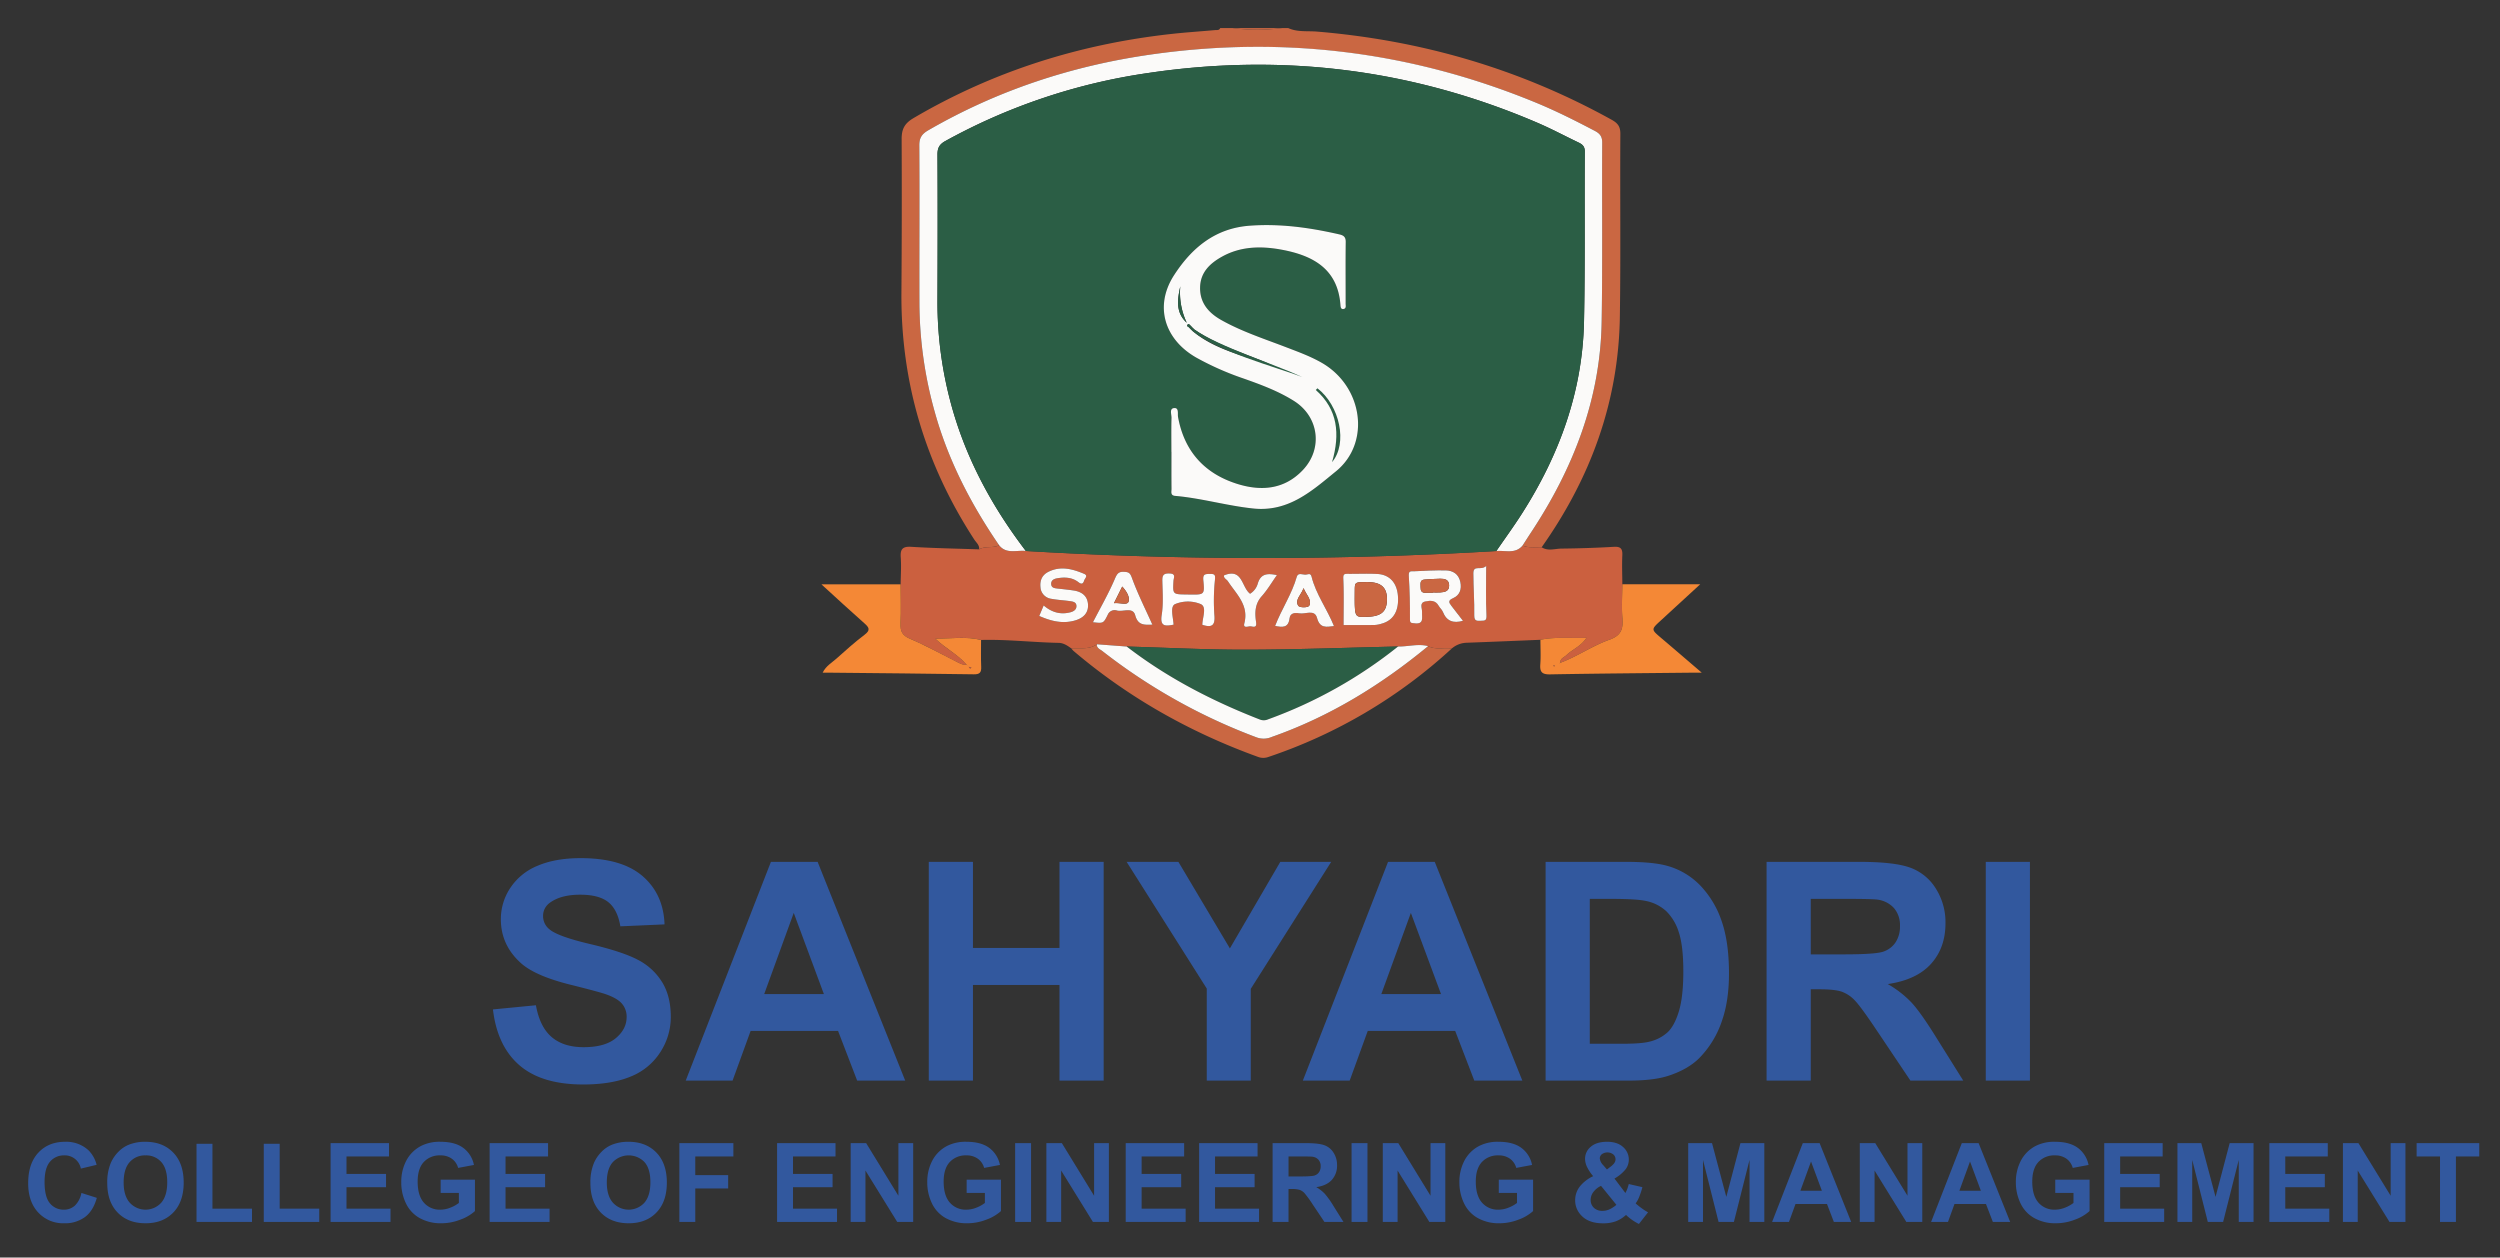 <svg id="Layer_1" data-name="Layer 1" xmlns="http://www.w3.org/2000/svg" viewBox="0 0 1192.806 600"><rect x="0" y="0" width="1192.806" height="600" fill="#333333" stroke="none"/><defs><style>.cls-1{fill:#ca6742;}.cls-2{fill:#cb603f;}.cls-3{fill:#f48836;}.cls-4{fill:#fbfaf9;}.cls-5{fill:#2b5e45;}.cls-6{fill:#fefdfd;}.cls-7{fill:#32589e;}</style></defs><path class="cls-1" d="M467.186,262.118c.194-2.043-1.398-3.248-2.341-4.695-23.342-35.818-35.076-75.021-34.755-117.825q.275-36.616.104-73.234c-.019-4.683,1.316-7.458,5.683-10.025C473.895,33.998,514.927,21.09,558.617,16.229c6.996-.778,14.028-1.241,21.042-1.86.927-.082,2.018.213,2.533-.967h5.901a90.085,90.085,0,0,0,23.606,0h2.951c4.417,2.008,9.22,1.292,13.809,1.677,49.802,4.17,96.714,17.791,140.486,42.053,2.903,1.609,4.187,3.221,4.164,6.728-.188,29.158.211,58.322-.244,87.474-.632,40.505-14.024,76.86-37.303,109.77-3.056-.088-6.163.408-9.12-.793,1.334-2.061,2.646-4.135,4-6.183,20.167-30.51,33.122-63.528,33.739-100.496.476-28.497.124-57.008.277-85.512.016-2.908-1.035-4.358-3.509-5.659-9.278-4.876-18.63-9.595-28.328-13.569q-88.599-36.305-183.431-22.893c-37.676,5.371-73.197,17.051-106.227,36.123-3.029,1.749-4.36,3.536-4.337,7.198.16,25.063-.009,50.129.05,75.193a195.347,195.347,0,0,0,7.263,51.859c6.401,23.121,17.266,44.08,30.758,63.78C473.709,261.686,470.13,260.364,467.186,262.118Z"/><path class="cls-1" d="M611.7,13.402a90.085,90.085,0,0,1-23.606,0Z"/><path class="cls-2" d="M726.441,260.311c2.959,1.202,6.066.705,9.122.794,2.999,1.969,6.272.683,9.39.646,8.349-.101,16.702-.356,25.036-.85,3.348-.198,4.206.966,4.058,4.106-.216,4.572-.012,9.163.012,13.746-.022,5.374-.406,10.777.036,16.113.433,5.226-.575,8.367-6.213,10.364-8.084,2.865-15.263,7.96-23.366,10.981l-.077-.076c-.026-2.018,1.789-2.446,2.917-3.533,2.884-2.778,6.982-4.221,9.582-8.286-7.792.286-14.92-.543-21.969.947-11.727.476-23.454.982-35.183,1.403a11.417,11.417,0,0,0-7.109,2.748c-3.741-.56-7.672.757-11.278-1.137-4.799-1.254-9.563.266-14.347.184-24.035.548-48.07,1.469-72.106,1.525-19.122.044-38.247-.968-57.37-1.512q-7.123-.54-14.247-1.081c-3.719,2.703-8.048,1.655-12.155,1.977-1.858-1.291-3.661-2.604-6.11-2.651-12.333-.233-24.619-1.727-36.975-1.381-7.247-1.797-14.525-.58-21.845-.608,4.859,4.604,10.696,7.547,14.982,12.413l-.026.027c-1.923.223-3.463-.781-5.065-1.583-7.313-3.659-14.481-7.659-21.998-10.836-3.754-1.586-4.616-3.631-4.46-7.307.263-6.203.05-12.427.038-18.641.045-4.25.364-8.521.056-12.745-.29-3.98.758-5.426,5.047-5.159,10.774.669,21.578.845,32.37,1.219,2.944-1.754,6.523-.432,9.512-1.964,3.502,4.401,8.422,2.206,12.755,2.739a1893.785,1893.785,0,0,0,224.474.023C718.193,262.502,722.951,264.447,726.441,260.311Zm-28.423,35.886c-1.835-2.38-3.663-4.81-5.558-7.187-1.246-1.564-1.586-2.558.777-3.576,3.301-1.422,4.237-4.337,3.529-7.743-.789-3.798-3.519-5.498-7.083-5.555-5.057-.082-10.123.188-15.178.44-1.032.051-2.505-.438-2.35,1.958.452,6.996.595,14.021.562,21.033-.009,1.808.671,1.619,1.876,1.797,5.088.754,3.762-2.727,3.894-5.494.081-1.705-1.409-4.256,1.546-4.89,2.389-.513,4.919-.661,6.412,2.1.539.996,1.553,1.77,1.955,2.8C690.186,296.462,693.51,297.511,698.018,296.196Zm-56.974,2.034c5.091,0,9.975.04,14.857-.03a13.576,13.576,0,0,0,3.354-.649c5.682-1.578,8.346-6.261,7.709-13.477-.536-6.072-4.001-9.896-9.786-10.221-4.715-.265-9.457-.013-14.186-.066-1.78-.02-2.167.291-2.073,2.397C641.243,283.453,641.043,290.746,641.043,298.23Zm-145.198-4.343c5.654,2.496,11.283,3.883,17.218,2.112,3.794-1.132,6.395-3.548,6.047-7.798-.329-4.019-3.116-5.903-6.869-6.468-2.582-.389-5.185-.634-7.78-.934-1.335-.154-2.76-.333-2.908-2.003-.164-1.849,1.231-2.591,2.739-2.859,3.637-.646,7.252-.524,10.287,1.855,1.617,1.268,2.265.592,2.717-.845.321-1.021,2.042-2.287-.05-3.166-5.534-2.324-11.173-3.875-17-.969-2.973,1.483-4.14,4.023-3.825,7.282a5.953,5.953,0,0,0,5.257,5.622c2.875.551,5.829.676,8.735,1.089,1.435.204,3.156.414,3.184,2.356.026,1.729-1.383,2.572-2.84,2.961-4.747,1.265-8.958.061-12.8-3.247C497.208,290.649,496.521,292.281,495.845,293.887Zm64.108,4.151c-.232-3.576-1.789-8.639.706-9.798a15.963,15.963,0,0,1,12.326.036c2.917,1.44.701,6.418.667,9.835,4.242,1.376,6.248.645,5.764-4.594a96.893,96.893,0,0,1,.244-16.641c.183-2.262.294-3.105-2.33-3.048-2.388.052-3.503.019-3.187,3.18.671,6.707.382,6.736-6.173,6.657-.654-.008-1.308-.018-1.962-.026-6.478-.079-6.473-.078-6.111-6.467.089-1.564,1.33-3.474-1.965-3.567-3.01-.085-3.416,1.092-3.355,3.672.127,5.387.533,10.878-.307,16.146C553.389,298.948,555.933,298.852,559.953,298.038Zm-10.126-.001c-3.396-7.575-6.997-14.73-9.72-22.206-.841-2.31-1.393-2.867-3.577-2.994-2.538-.147-3.41.517-4.513,3.117-3.028,7.137-6.933,13.903-10.549,20.928,4.914.566,5.006.612,7.068-3.566a3.541,3.541,0,0,1,4.457-1.997c2.96.693,7.524-1.834,8.643,2.252C542.971,298.449,545.998,298.163,549.827,298.036Zm86.641.675c-3.319-8.256-8.64-15.204-10.706-23.646-.457-1.868-1.876-.931-2.722-.888-1.46.076-3.715-1.117-4.293.931-2.342,8.299-7.25,15.442-10.367,23.526,3.412.694,6.338,1.088,6.9-3.643.306-2.573,2.611-2.736,4.583-2.354,2.93.567,7.368-2.141,8.525,2.2C629.736,299.893,632.831,299.168,636.468,298.712ZM584.047,274.506c-.395,1.315,1.192,1.866,1.839,2.856,4.013,6.133,10.067,11.353,7.81,20.055-.68,2.622,1.988,1.294,3.057,1.422,1.062.127,3.009.978,2.567-1.953-.655-4.342-.675-8.646,2.674-12.405,2.712-3.044,4.809-6.636,7.251-10.086-4.478-.938-7.756-.767-9.148,4.108a8.387,8.387,0,0,1-3.653,4.79C592.303,280.182,592.945,270.903,584.047,274.506Zm125.056-4.487c-2.561,2.41-6.139-.741-6.135,3.547.007,6.682.557,13.368.43,20.044-.057,2.995,1.467,2.598,3.291,2.577,1.805-.021,2.692-.055,2.552-2.64C708.845,286.247,709.102,278.913,709.102,270.019Z"/><path class="cls-1" d="M681.398,308.276c3.606,1.894,7.537.577,11.278,1.137A243.332,243.332,0,0,1,604.986,361.225a7.014,7.014,0,0,1-4.797-.109c-32.347-11.691-61.861-28.303-88.087-50.628a8.247,8.247,0,0,1-.928-1.118c4.106-.322,8.436.725,12.155-1.978-.123,1.878,1.538,2.39,2.624,3.236a276.761,276.761,0,0,0,73.733,41.246,9.635,9.635,0,0,0,7.077-.258C634.406,341.917,658.918,326.849,681.398,308.276Z"/><path class="cls-3" d="M734.968,305.262c7.049-1.489,14.177-.66,21.969-.947-2.6,4.065-6.698,5.508-9.582,8.286-1.128,1.087-2.943,1.515-2.916,3.533q-.2.226-.402.451l.478-.375c8.104-3.021,15.282-8.116,23.366-10.981,5.638-1.998,6.645-5.138,6.213-10.364-.442-5.336-.058-10.739-.036-16.113,11.895 0,23.789 0,37.174 0-7.019,6.449-12.972,11.918-18.925,17.388-4.573,4.202-4.547,4.172.374,8.338,6.076,5.143,12.105,10.342,19.274,16.476-2.956,0-4.502-.014-6.049.002-22.114.238-44.229.395-66.34.804-3.757.069-4.922-1.069-4.656-4.714C735.195,313.138,734.97,309.192,734.968,305.262Zm6.265,12.263c.023.108.01.267.076.312a.995.995,0,0,0,.382.077l-.103-.532Z"/><path class="cls-3" d="M429.713,278.803c.013,6.215.226,12.438-.038,18.641-.156,3.676.706,5.721,4.46,7.307,7.517,3.176,14.685,7.177,21.998,10.836,1.602.801,3.142,1.805,5.065,1.583q.501.481,1.001.963c.346.402.56,1.269,1.276.36q-.643-.175-1.286-.35-.483-.5-.965-1c-4.286-4.867-10.123-7.81-14.982-12.413,7.321.027,14.598-1.189,21.845.608.004,4.249-.124,8.503.061,12.744.117,2.683-.586,3.694-3.513,3.648-22.885-.356-45.773-.546-68.661-.785-.964-.01-1.929-.001-3.465-.001,1.603-3.247,4.354-4.72,6.523-6.663,4.381-3.925,8.775-7.865,13.459-11.41,2.921-2.211,2.22-3.466-.07-5.48-6.582-5.791-13.001-11.766-20.493-18.587Z"/><path class="cls-4" d="M489.453,262.893c-4.333-.533-9.253,1.661-12.755-2.739-13.492-19.7-24.357-40.66-30.758-63.78a195.347,195.347,0,0,1-7.263-51.859c-.059-25.064.109-50.13-.05-75.193-.023-3.662,1.308-5.449,4.337-7.198,33.031-19.071,68.551-30.752,106.227-36.123Q644.02,12.482,732.621,48.893c9.698,3.974,19.05,8.693,28.328,13.569,2.474,1.3,3.525,2.751,3.509,5.659-.153,28.504.199,57.015-.277,85.512-.617,36.968-13.572,69.987-33.739,100.496-1.353,2.047-2.666,4.122-4,6.183-3.492,4.136-8.249,2.191-12.515,2.605,4.069-5.927,8.308-11.745,12.177-17.8,17.87-27.972,28.97-58.265,29.667-91.693.563-27.01.2-54.039.38-81.058.017-2.486-1.131-3.479-3.021-4.381-6.49-3.097-12.844-6.504-19.444-9.341C673.983,32.976,611.942,25.275,547.724,34.851a283.891,283.891,0,0,0-96.657,32.427c-2.827,1.567-3.798,3.269-3.78,6.491.128,23.254.082,46.509-.009,69.763a185.312,185.312,0,0,0,5.685,46.148C459.777,216.754,472.619,240.814,489.453,262.893Z"/><path class="cls-5" d="M489.453,262.893c-16.834-22.079-29.676-46.139-36.49-73.213a185.312,185.312,0,0,1-5.685-46.148c.091-23.254.137-46.509.009-69.763-.018-3.222.953-4.923,3.78-6.491a283.891,283.891,0,0,1,96.657-32.427c64.218-9.576,126.259-1.875,185.962,23.793,6.6,2.838,12.954,6.244,19.444,9.341,1.89.902,3.038,1.895,3.021,4.381-.18,27.02.183,54.048-.38,81.058-.697,33.428-11.797,63.721-29.667,91.693-3.868,6.055-8.108,11.873-12.177,17.8A1893.97,1893.97,0,0,1,489.453,262.893Zm69.441-47.338h.036c0,5.896-.034,11.792.026,17.687.014,1.32-.641,3.148,1.714,3.353,12.57,1.097,24.712,4.704,37.291,6.02,16.89,1.767,28.052-8.463,39.459-17.741,16.711-13.593,12.917-40.54-6.874-51.83-5.402-3.081-11.267-5.205-17.069-7.434-10.368-3.982-20.969-7.407-30.718-12.88-6.13-3.442-10.295-8.221-10.17-15.575.123-7.236,4.753-11.559,10.609-14.786,8.947-4.931,18.673-5.024,28.245-3.253,14.807,2.739,26.862,9.025,28.119,26.454.069.962.234,2.176,1.601,1.829,1.254-.318.868-1.6.87-2.512.016-9.826-.08-19.654.045-29.479.03-2.364-1.061-3.121-3.034-3.575-14.097-3.24-28.23-5.215-42.827-4.143-16.633,1.221-27.792,10.821-36.068,23.636-9.504,14.715-4.599,30.627,10.668,39.318a137.161,137.161,0,0,0,22.392,9.91c8.331,2.938,16.62,6.001,24.15,10.729,11.872,7.454,13.952,22.669,4.324,32.912-8.805,9.368-19.901,10.263-31.308,6.7-15.653-4.89-25.346-15.561-28.312-31.995-.268-1.484.561-4.47-1.933-4.193-2.285.254-1.139,3.014-1.182,4.635C558.806,204.743,558.895,210.15,558.895,215.555Z"/><path class="cls-5" d="M537.575,308.472c19.123.543,38.248,1.556,57.37,1.512,24.036-.056,48.071-.977,72.106-1.525a217.949,217.949,0,0,1-62.002,34.749,5.062,5.062,0,0,1-3.792.157C578.506,334.51,556.981,323.424,537.575,308.472Z"/><path class="cls-4" d="M537.575,308.472c19.406,14.952,40.931,26.037,63.682,34.893a5.062,5.062,0,0,0,3.792-.157,217.949,217.949,0,0,0,62.002-34.749c4.784.083,9.548-1.437,14.347-.183-22.48,18.573-46.993,33.641-74.637,43.34a9.635,9.635,0,0,1-7.077.258,276.761,276.761,0,0,1-73.733-41.246c-1.086-.847-2.747-1.358-2.624-3.236Q530.452,307.932,537.575,308.472Z"/><path class="cls-4" d="M698.018,296.196c-4.508,1.314-7.831.265-9.619-4.316-.402-1.029-1.416-1.803-1.955-2.8-1.493-2.761-4.023-2.613-6.412-2.1-2.955.634-1.465,3.185-1.546,4.89-.131,2.767,1.195,6.248-3.894,5.494-1.205-.179-1.885.011-1.876-1.797.033-7.012-.11-14.037-.562-21.033-.155-2.397,1.318-1.907,2.35-1.958,5.055-.252,10.121-.522,15.178-.44,3.564.057,6.293,1.757,7.083,5.555.708,3.406-.228,6.321-3.529,7.743-2.363,1.018-2.023,2.012-.777,3.576C694.354,291.386,696.183,293.816,698.018,296.196Zm-14.316-13.381-0-.131c1.145,0,2.295.063,3.435-.013,2.249-.15,4.408-.582,4.269-3.529-.125-2.651-2.171-3.033-4.218-3.025-2.45.01-4.898.254-7.348.384-2.561.135-2.005,2.012-2.048,3.588-.047,1.723.451,2.866,2.474,2.739C681.407,282.756,682.556,282.815,683.702,282.815Z"/><path class="cls-4" d="M641.043,298.23c0-7.483.2-14.777-.125-22.047-.094-2.106.293-2.417,2.073-2.397,4.729.053,9.471-.199,14.186.066,5.785.325,9.251,4.149,9.786,10.221.637,7.216-2.027,11.9-7.709,13.477a13.576,13.576,0,0,1-3.354.649C651.018,298.27,646.134,298.23,641.043,298.23Zm11.416-20.507c-6.047-.016-6.047-.016-6.08,3.972-.105,12.654-.105,12.654,4.622,12.643,7.77-.017,10.627-2.191,10.746-8.178C661.864,280.355,658.985,277.74,652.459,277.723Z"/><path class="cls-4" d="M495.845,293.887c.676-1.606,1.364-3.237,2.111-5.013,3.842,3.309,8.053,4.512,12.8,3.247,1.457-.388,2.866-1.232,2.84-2.961-.029-1.942-1.749-2.152-3.184-2.356-2.905-.413-5.859-.538-8.735-1.089a5.953,5.953,0,0,1-5.257-5.622c-.315-3.259.852-5.799,3.825-7.282,5.828-2.906,11.466-1.356,17.0.969,2.091.878.37,2.145.05,3.166-.452,1.437-1.1,2.113-2.717.845-3.035-2.38-6.65-2.501-10.287-1.855-1.508.268-2.903,1.01-2.739,2.859.148,1.671,1.573,1.849,2.908,2.003,2.595.3,5.198.546,7.78.934,3.754.565,6.54,2.449,6.869,6.468.348,4.25-2.252,6.666-6.047,7.798C507.128,297.769,501.499,296.383,495.845,293.887Z"/><path class="cls-6" d="M559.953,298.038c-4.02.814-6.563.91-5.682-4.617.84-5.268.434-10.759.307-16.146-.061-2.579.345-3.757,3.355-3.672,3.295.093,2.054,2.003,1.965,3.567-.363,6.389-.368,6.388,6.111,6.467.654.008,1.308.018,1.962.026,6.555.079,6.843.05,6.173-6.657-.316-3.16.799-3.127,3.187-3.18,2.624-.058,2.513.785,2.33,3.048a96.893,96.893,0,0,0-.244,16.641c.483,5.239-1.522,5.97-5.764,4.594.034-3.417,2.251-8.394-.667-9.835a15.963,15.963,0,0,0-12.326-.036C558.164,289.398,559.72,294.462,559.953,298.038Z"/><path class="cls-4" d="M549.827,298.036c-3.828.126-6.856.412-8.191-4.465-1.118-4.087-5.682-1.559-8.643-2.252a3.541,3.541,0,0,0-4.457,1.997c-2.061,4.178-2.154,4.132-7.068,3.566,3.616-7.026,7.521-13.791,10.549-20.928,1.103-2.6,1.975-3.264,4.513-3.117,2.183.127,2.736.684,3.577,2.994C542.829,283.306,546.431,290.462,549.827,298.036Zm-18.326-10.262c2.921-.274,6.253,1.08,6.904-.617.841-2.191-.891-5.02-2.963-7.297C534.146,282.464,533.015,284.733,531.501,287.775Z"/><path class="cls-4" d="M636.468,298.712c-3.637.456-6.732,1.181-8.079-3.873-1.157-4.341-5.595-1.633-8.525-2.2-1.971-.382-4.277-.219-4.583,2.354-.562,4.73-3.489,4.337-6.9,3.643,3.117-8.084,8.024-15.228,10.367-23.526.578-2.048,2.832-.855,4.293-.931.846-.044,2.265-.98,2.722.888C627.828,283.508,633.149,290.455,636.468,298.712Zm-14.525-18.113c-1,3.223-4.204,5.376-2.591,8.312.634,1.155,4.866,1.104,5.355-.003C625.971,286.045,623.189,283.764,621.942,280.599Z"/><path class="cls-4" d="M584.047,274.506c8.899-3.603,8.257,5.676,12.397,8.785a8.387,8.387,0,0,0,3.653-4.79c1.391-4.875,4.67-5.047,9.148-4.108-2.442,3.451-4.539,7.042-7.251,10.086-3.348,3.759-3.328,8.064-2.674,12.405.442,2.931-1.505,2.08-2.567,1.953-1.069-.127-3.738,1.201-3.057-1.422,2.257-8.702-3.797-13.922-7.81-20.055C585.238,276.372,583.651,275.821,584.047,274.506Z"/><path class="cls-4" d="M709.102,270.019c0,8.895-.257,16.229.138,23.527.14,2.585-.747,2.619-2.552,2.64-1.824.021-3.348.418-3.291-2.577.127-6.676-.423-13.362-.43-20.044C702.963,269.277,706.541,272.429,709.102,270.019Z"/><path class="cls-2" d="M741.233,317.525l.355-.143.103.532a.995.995,0,0,1-.382-.077C741.243,317.791,741.255,317.633,741.233,317.525Z"/><path class="cls-2" d="M744.515,316.211l-.478.375q.201-.225.402-.451Z"/><path class="cls-2" d="M462.191,318.143l1.286.35c-.716.909-.93.042-1.276-.36Z"/><path class="cls-2" d="M461.226,317.143q.483.5.965 1l.01-.01q-.5-.482-1.001-.963Z"/><path class="cls-4" d="M558.895,215.555c0-5.405-.089-10.811.054-16.212.043-1.621-1.104-4.381,1.182-4.635,2.495-.278,1.666,2.709,1.933,4.193,2.966,16.434,12.659,27.105,28.312,31.995,11.407,3.563,22.503,2.668,31.308-6.7,9.628-10.243,7.548-25.458-4.324-32.912-7.53-4.728-15.82-7.791-24.15-10.729a137.161,137.161,0,0,1-22.392-9.91c-15.267-8.691-20.172-24.603-10.668-39.318,8.277-12.815,19.435-22.414,36.068-23.636,14.597-1.072,28.731.903,42.827,4.143,1.972.453,3.064,1.21,3.034,3.575-.125,9.825-.028,19.652-.045,29.479-.002.912.384,2.194-.87,2.512-1.367.347-1.532-.867-1.601-1.829-1.257-17.429-13.312-23.714-28.119-26.454-9.572-1.771-19.298-1.678-28.245,3.253-5.856,3.228-10.486,7.551-10.609,14.786-.125,7.354,4.04,12.133,10.17,15.575,9.748,5.474,20.349,8.899,30.718,12.88,5.803,2.228,11.668,4.352,17.069,7.434,19.791,11.29,23.585,38.237,6.874,51.83-11.407,9.278-22.568,19.508-39.459,17.741-12.579-1.316-24.721-4.922-37.291-6.02-2.355-.206-1.701-2.033-1.714-3.353-.061-5.895-.026-11.791-.026-17.687Zm9.296-58.408,1.013.963c11.374,9.456,25.797,11.789,39.107,16.745-12.769-5.942-26.671-9.394-38.383-17.616l-.889-.832q-.545-.571-1.091-1.141c-.395-.348-.806-1.001-1.343-.344-.551.675.195.922.619,1.231Q567.708,156.649,568.191,157.147Zm-1.946-3.127a33.486,33.486,0,0,1-3.107-17.396C561.829,142.837,560.763,149.015,566.245,154.02Z"/><path class="cls-1" d="M683.702,282.815c-1.146,0-2.295-.059-3.436.013-2.023.128-2.521-1.016-2.474-2.739.043-1.576-.513-3.453,2.048-3.588,2.45-.13,4.898-.374,7.348-.384,2.047-.008,4.092.374,4.218,3.025.139,2.947-2.02,3.379-4.269,3.529-1.14.076-2.29.013-3.435.013Z"/><path class="cls-1" d="M652.459,277.723c6.526.017,9.404,2.632,9.288,8.438-.12,5.987-2.977,8.161-10.746,8.178-4.727.01-4.727.01-4.622-12.643C646.413,277.707,646.413,277.707,652.459,277.723Z"/><path class="cls-1" d="M531.501,287.775c1.515-3.041,2.645-5.311,3.941-7.914,2.072,2.277,3.803,5.106,2.963,7.297C537.754,288.854,534.422,287.501,531.501,287.775Z"/><path class="cls-1" d="M621.942,280.599c1.247,3.165,4.028,5.446,2.764,8.309-.489,1.107-4.721,1.158-5.355.003C617.739,285.975,620.942,283.822,621.942,280.599Z"/><path class="cls-5" d="M569.928,157.237c11.712,8.223,38.636,16.692,51.405,22.634-13.31-4.956-40.756-12.306-52.13-21.762Z"/><path class="cls-5" d="M628.577,185.263c10.608,8.168,14.586,26.251,6.965,35.244,3.917-13.486,2.757-25.127-7.757-34.444Z"/><path class="cls-5" d="M566.245,154.02c-5.482-5.005-4.416-11.183-3.107-17.396A33.486,33.486,0,0,0,566.245,154.02Z"/><path class="cls-5" d="M567.949,155.264q.545.571,1.09,1.142-.425.371-.849.741l-.966-.996Z"/><path class="cls-5" d="M569.203,158.11l-1.013-.963q.424-.37.849-.741.445.416.889.832Q569.566,157.673,569.203,158.11Z"/><path class="cls-5" d="M567.225,156.151c-.424-.308-1.17-.556-.619-1.231.537-.657.948-.004,1.343.344Q567.587,155.707,567.225,156.151Z"/><path class="cls-7" d="M235.194,481.623l20.503-1.994q1.85,10.323,7.51,15.163,5.66,4.842,15.271,4.841,10.18,0,15.341-4.307,5.161-4.306,5.162-10.074a9.505,9.505,0,0,0-2.171-6.3q-2.173-2.598-7.582-4.521-3.702-1.281-16.872-4.556-16.944-4.2-23.778-10.323-9.611-8.612-9.611-21.001a26.826,26.826,0,0,1,4.52-14.914,28.29,28.29,0,0,1,13.028-10.571q8.506-3.631,20.538-3.631,19.648,0,29.58,8.614,9.931,8.615,10.429,22.995l-21.072.925q-1.354-8.043-5.802-11.568-4.45-3.525-13.348-3.524-9.184,0-14.38,3.774a7.599,7.599,0,0,0-3.346,6.478,8.016,8.016,0,0,0,3.133,6.337q3.986,3.347,19.364,6.976,15.377,3.631,22.745,7.51a29.323,29.323,0,0,1,11.533,10.607q4.164,6.728,4.165,16.623a30.739,30.739,0,0,1-4.983,16.801A29.859,29.859,0,0,1,300.974,513.623q-9.113,3.807-22.709,3.809-19.792,0-30.398-9.148Q237.258,499.136,235.194,481.623Z"/><path class="cls-7" d="M431.894,515.58h-22.923L399.857,491.874H358.14L349.527,515.58H327.172l40.65-104.366H390.105Zm-38.8-41.29L378.714,435.562l-14.095,38.728Z"/><path class="cls-7" d="M443.142,515.58V411.214h21.073v41.078h41.29V411.214H526.577V515.58H505.505V469.947H464.215v45.633Z"/><path class="cls-7" d="M575.77,515.58V471.656l-38.229-60.442h24.703l24.56,41.291,24.062-41.291h24.276l-38.372,60.583v43.783Z"/><path class="cls-7" d="M726.338,515.58H703.415L694.302,491.874H652.585l-8.614,23.706H621.617l40.65-104.366h22.282Zm-38.799-41.29-14.38-38.728-14.096,38.728Z"/><path class="cls-7" d="M737.444,411.214h38.513q13.029,0,19.863,1.994a34.919,34.919,0,0,1,15.733,9.611,45.608,45.608,0,0,1,9.967,16.908q3.417,10.002,3.416,24.667,0,12.886-3.203,22.212a46.016,46.016,0,0,1-11.177,18.438q-5.482,5.34-14.808,8.329-6.978,2.208-18.651,2.207H737.444Zm21.072,17.656v69.126h15.733q8.827,0,12.744-.997a19.459,19.459,0,0,0,8.507-4.342q3.379-3.061,5.517-10.074,2.136-7.012,2.136-19.114,0-12.102-2.136-18.581a23.893,23.893,0,0,0-5.98-10.11,20.052,20.052,0,0,0-9.753-4.912q-4.415-.997-17.3-.997Z"/><path class="cls-7" d="M842.877,515.58V411.214h44.352q16.728,0,24.311,2.813a23.981,23.981,0,0,1,12.138,10.002,30.072,30.072,0,0,1,4.557,16.445q0,11.746-6.906,19.399-6.906,7.654-20.645,9.647a49.234,49.234,0,0,1,11.283,8.757q4.45,4.77,11.996,16.943l12.743,20.361H911.505l-15.235-22.709q-8.115-12.174-11.105-15.342a16.186,16.186,0,0,0-6.336-4.342q-3.348-1.175-10.607-1.175h-4.271v43.569Zm21.073-60.227H879.54q15.164,0,18.937-1.281a11.354,11.354,0,0,0,5.909-4.414,13.589,13.589,0,0,0,2.135-7.832,12.516,12.516,0,0,0-2.812-8.507,12.911,12.911,0,0,0-7.937-4.093q-2.564-.356-15.378-.356H863.95Z"/><path class="cls-7" d="M947.456,515.58V411.214h21.072V515.58Z"/><path class="cls-7" d="M38.835,569.185l7.36,2.335q-1.693,6.154-5.629,9.142a16.059,16.059,0,0,1-9.989,2.988,16.172,16.172,0,0,1-12.31-5.117q-4.821-5.116-4.821-13.99,0-9.386,4.847-14.579,4.847-5.193,12.745-5.193A15.638,15.638,0,0,1,42.246,548.848a14.836,14.836,0,0,1,3.847,6.924l-7.514,1.795a7.768,7.768,0,0,0-7.925-6.309A8.554,8.554,0,0,0,23.871,554.259q-2.603,3.002-2.603,9.721,0,7.13,2.564,10.155a8.328,8.328,0,0,0,6.668,3.026,7.604,7.604,0,0,0,5.206-1.924A11.171,11.171,0,0,0,38.835,569.185Z"/><path class="cls-7" d="M51.171,564.44a23.912,23.912,0,0,1,1.719-9.642,17.681,17.681,0,0,1,3.501-5.155,14.622,14.622,0,0,1,4.86-3.385,20.644,20.644,0,0,1,8.104-1.488q8.309,0,13.297,5.155,4.987,5.154,4.988,14.335,0,9.105-4.95,14.247-4.95,5.141-13.233,5.142-8.386,0-13.336-5.117Q51.171,573.416,51.171,564.44Zm7.822-.256q0,6.386,2.95,9.681a10.138,10.138,0,0,0,14.938.025q2.91-3.27,2.911-9.809,0-6.463-2.834-9.643a9.588,9.588,0,0,0-7.527-3.18,9.65,9.65,0,0,0-7.565,3.219Q58.993,557.695,58.993,564.184Z"/><path class="cls-7" d="M93.768,583.008V545.719h7.591v30.954h18.875V583.008Z"/><path class="cls-7" d="M125.85,583.008V545.719H133.441v30.954h18.875V583.008Z"/><path class="cls-7" d="M157.727,583.008v-37.596h27.877v6.36H165.319v8.335h18.875v6.334H165.319v10.233h21.003V583.008Z"/><path class="cls-7" d="M210.249,569.185V562.851h16.362V577.828a20.605,20.605,0,0,1-6.912,4.065,25.157,25.157,0,0,1-9.168,1.757,20.572,20.572,0,0,1-10.284-2.475,15.735,15.735,0,0,1-6.591-7.079,22.863,22.863,0,0,1-2.205-10.014,21.646,21.646,0,0,1,2.462-10.439,16.582,16.582,0,0,1,7.206-7,19.44,19.44,0,0,1,9.002-1.873q7.001,0,10.937,2.937a13.258,13.258,0,0,1,5.065,8.116l-7.54,1.411a7.962,7.962,0,0,0-2.988-4.373,9.038,9.038,0,0,0-5.475-1.603,10.285,10.285,0,0,0-7.912,3.155q-2.936,3.154-2.936,9.36,0,6.693,2.975,10.041a9.932,9.932,0,0,0,7.796,3.347,13.068,13.068,0,0,0,4.782-.937,16.363,16.363,0,0,0,4.116-2.269v-4.77Z"/><path class="cls-7" d="M233.612,583.008v-37.596h27.877v6.36H241.203v8.335h18.875v6.334H241.203v10.233H262.207V583.008Z"/><path class="cls-7" d="M281.697,564.44a23.912,23.912,0,0,1,1.719-9.642,17.681,17.681,0,0,1,3.501-5.155,14.623,14.623,0,0,1,4.86-3.385,20.644,20.644,0,0,1,8.104-1.488q8.309,0,13.297,5.155,4.987,5.154,4.988,14.335,0,9.105-4.95,14.247-4.95,5.141-13.233,5.142-8.386,0-13.336-5.117Q281.697,573.416,281.697,564.44Zm7.822-.256q0,6.386,2.95,9.681a10.138,10.138,0,0,0,14.938.025q2.91-3.27,2.911-9.809,0-6.463-2.834-9.643a10.498,10.498,0,0,0-15.092.039Q289.519,557.695,289.519,564.184Z"/><path class="cls-7" d="M324.14,583.008v-37.596h25.774v6.36h-18.183v8.899h15.695V567.031H331.732v15.977Z"/><path class="cls-7" d="M370.765,583.008v-37.596h27.877v6.36H378.356v8.335H397.231v6.334H378.356v10.233h21.004V583.008Z"/><path class="cls-7" d="M405.873,583.008v-37.596h7.386l15.388,25.106v-25.106h7.053v37.596h-7.617L412.926,558.491V583.008Z"/><path class="cls-7" d="M461.216,569.185V562.851H477.578V577.828a20.619,20.619,0,0,1-6.911,4.065,25.164,25.164,0,0,1-9.168,1.757,20.569,20.569,0,0,1-10.284-2.475,15.729,15.729,0,0,1-6.591-7.079,22.864,22.864,0,0,1-2.206-10.014,21.64,21.64,0,0,1,2.462-10.439,16.582,16.582,0,0,1,7.206-7,19.44,19.44,0,0,1,9.002-1.873q7,0,10.937,2.937a13.262,13.262,0,0,1,5.066,8.116l-7.54,1.411a7.966,7.966,0,0,0-2.988-4.373,9.037,9.037,0,0,0-5.475-1.603,10.282,10.282,0,0,0-7.911,3.155q-2.938,3.154-2.937,9.36,0,6.693,2.975,10.041a9.932,9.932,0,0,0,7.796,3.347,13.074,13.074,0,0,0,4.784-.937,16.378,16.378,0,0,0,4.116-2.269v-4.77Z"/><path class="cls-7" d="M484.348,583.008v-37.596h7.591v37.596Z"/><path class="cls-7" d="M499.248,583.008v-37.596H506.634l15.388,25.106v-25.106h7.053v37.596h-7.617L506.301,558.491V583.008Z"/><path class="cls-7" d="M537.101,583.008v-37.596h27.876v6.36H544.692v8.335h18.875v6.334H544.692v10.233h21.003V583.008Z"/><path class="cls-7" d="M572.133,583.008v-37.596H600.009v6.36H579.723v8.335h18.875v6.334H579.723v10.233h21.003V583.008Z"/><path class="cls-7" d="M607.19,583.008v-37.596h15.977q6.027,0,8.759,1.013a8.638,8.638,0,0,1,4.372,3.603,10.837,10.837,0,0,1,1.642,5.924,10.032,10.032,0,0,1-2.488,6.988q-2.487,2.757-7.436,3.475a17.744,17.744,0,0,1,4.065,3.154A42.969,42.969,0,0,1,636.4,575.673l4.591,7.335h-9.078l-5.488-8.181a53.251,53.251,0,0,0-4-5.526,5.837,5.837,0,0,0-2.283-1.564,12.504,12.504,0,0,0-3.82-.423h-1.539V583.008Zm7.591-21.696h5.617q5.463,0,6.822-.462a4.086,4.086,0,0,0,2.129-1.589,4.902,4.902,0,0,0,.769-2.822,4.51,4.51,0,0,0-1.013-3.064,4.647,4.647,0,0,0-2.86-1.474q-.923-.129-5.54-.129h-5.924Z"/><path class="cls-7" d="M644.864,583.008v-37.596h7.591v37.596Z"/><path class="cls-7" d="M659.763,583.008v-37.596h7.386l15.388,25.106v-25.106h7.053v37.596h-7.617L666.816,558.491V583.008Z"/><path class="cls-7" d="M715.106,569.185V562.851h16.362V577.828a20.619,20.619,0,0,1-6.911,4.065,25.164,25.164,0,0,1-9.168,1.757,20.569,20.569,0,0,1-10.284-2.475,15.729,15.729,0,0,1-6.591-7.079,22.864,22.864,0,0,1-2.206-10.014,21.64,21.64,0,0,1,2.462-10.439,16.582,16.582,0,0,1,7.206-7,19.44,19.44,0,0,1,9.002-1.873q7,0,10.937,2.937a13.262,13.262,0,0,1,5.066,8.116l-7.54,1.411a7.966,7.966,0,0,0-2.988-4.373,9.037,9.037,0,0,0-5.475-1.603,10.282,10.282,0,0,0-7.911,3.155q-2.938,3.154-2.937,9.36,0,6.693,2.975,10.041a9.932,9.932,0,0,0,7.796,3.347,13.074,13.074,0,0,0,4.784-.937,16.378,16.378,0,0,0,4.116-2.269v-4.77Z"/><path class="cls-7" d="M786.323,578.417,781.963,583.983a25.462,25.462,0,0,1-6.154-4.309,15.512,15.512,0,0,1-4.848,3.026,17.19,17.19,0,0,1-6.103.974q-7.028,0-10.566-3.949a10.198,10.198,0,0,1-2.744-7.028,10.594,10.594,0,0,1,2.154-6.5,17.604,17.604,0,0,1,6.437-5.013,20.38,20.38,0,0,1-2.898-4.348,9.17,9.17,0,0,1-.975-3.911,7.384,7.384,0,0,1,2.731-5.782q2.732-2.373,7.784-2.373,4.873,0,7.617,2.488a7.894,7.894,0,0,1,2.744,6.078,7.715,7.715,0,0,1-1.36,4.334,18.379,18.379,0,0,1-5.488,4.642l5.232,6.899a17.65,17.65,0,0,0,1.589-4.282l6.515,1.487a40.115,40.115,0,0,1-1.693,5.065,13.579,13.579,0,0,1-1.539,2.68,29.276,29.276,0,0,0,3.117,2.475A23.557,23.557,0,0,0,786.323,578.417ZM763.884,565.8a9.753,9.753,0,0,0-3.718,3.026,6.262,6.262,0,0,0-1.231,3.616,5.06,5.06,0,0,0,1.525,3.809,5.636,5.636,0,0,0,4.091,1.475,8.21,8.21,0,0,0,3.257-.668,14.167,14.167,0,0,0,3.411-2.205Zm2.82-7.822,1.95-1.487q2.154-1.667,2.154-3.308a3.119,3.119,0,0,0-1.038-2.36,4.588,4.588,0,0,0-5.501-.115,2.584,2.584,0,0,0-.974,1.987,5.439,5.439,0,0,0,1.641,3.232Z"/><path class="cls-7" d="M805.48,583.008v-37.596h11.361l6.822,25.645,6.744-25.645h11.387v37.596h-7.053V553.414L827.279,583.008H819.97l-7.437-29.594V583.008Z"/><path class="cls-7" d="M883.237,583.008h-8.258l-3.283-8.54H856.668l-3.103,8.54h-8.053l14.644-37.596h8.027Zm-13.977-14.875-5.18-13.951-5.078,13.951Z"/><path class="cls-7" d="M887.34,583.008v-37.596h7.386l15.388,25.106v-25.106h7.053v37.596h-7.617L894.393,558.491V583.008Z"/><path class="cls-7" d="M959.097,583.008h-8.258l-3.283-8.54H932.528l-3.103,8.54h-8.053l14.644-37.596h8.027Zm-13.977-14.875-5.18-13.951-5.078,13.951Z"/><path class="cls-7" d="M980.614,569.185V562.851H996.975V577.828a20.619,20.619,0,0,1-6.911,4.065,25.164,25.164,0,0,1-9.168,1.757,20.569,20.569,0,0,1-10.284-2.475,15.729,15.729,0,0,1-6.591-7.079,22.864,22.864,0,0,1-2.206-10.014,21.64,21.64,0,0,1,2.462-10.439,16.582,16.582,0,0,1,7.206-7,19.44,19.44,0,0,1,9.002-1.873q7,0,10.937,2.937a13.262,13.262,0,0,1,5.066,8.116l-7.54,1.411a7.966,7.966,0,0,0-2.988-4.373,9.037,9.037,0,0,0-5.475-1.603,10.282,10.282,0,0,0-7.911,3.155q-2.938,3.154-2.937,9.36,0,6.693,2.975,10.041a9.932,9.932,0,0,0,7.796,3.347,13.074,13.074,0,0,0,4.784-.937,16.378,16.378,0,0,0,4.116-2.269v-4.77Z"/><path class="cls-7" d="M1003.977,583.008v-37.596h27.876v6.36h-20.286v8.335h18.875v6.334h-18.875v10.233H1032.571V583.008Z"/><path class="cls-7" d="M1038.905,583.008v-37.596H1050.266l6.822,25.645,6.744-25.645h11.387v37.596h-7.053V553.414l-7.463,29.594h-7.309l-7.437-29.594V583.008Z"/><path class="cls-7" d="M1082.759,583.008v-37.596h27.876v6.36h-20.286v8.335h18.875v6.334h-18.875v10.233h21.003V583.008Z"/><path class="cls-7" d="M1117.867,583.008v-37.596h7.386l15.388,25.106v-25.106h7.053v37.596h-7.617l-15.157-24.517V583.008Z"/><path class="cls-7" d="M1164.182,583.008V551.772h-11.155v-6.36h29.877v6.36h-11.13V583.008Z"/></svg>